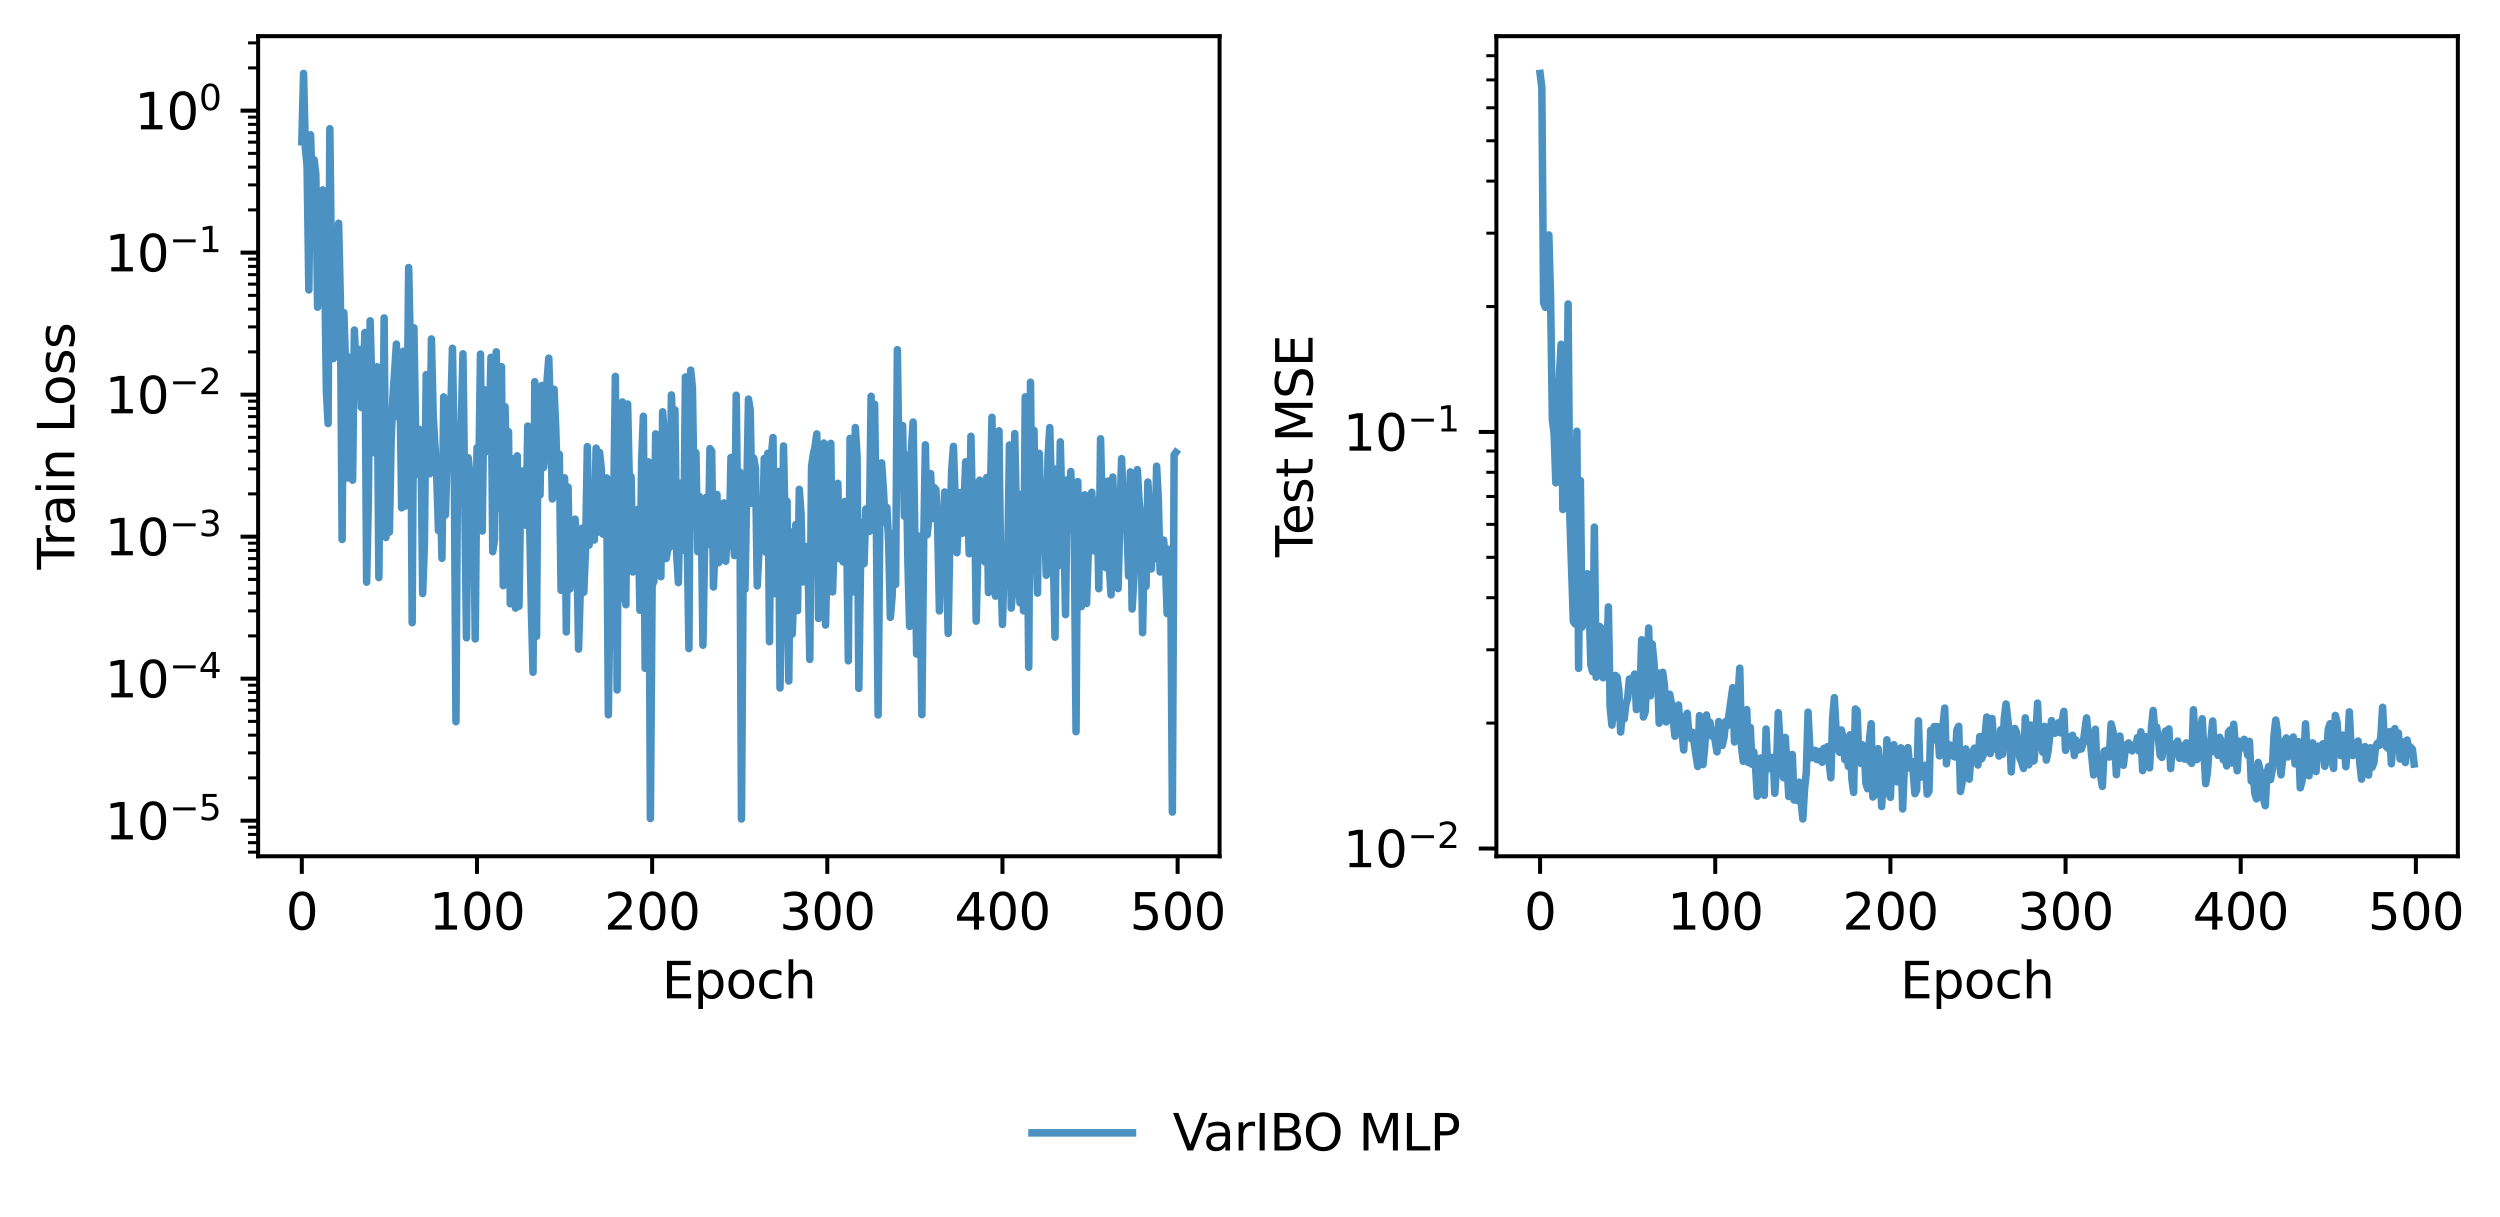 <?xml version="1.0" encoding="utf-8" standalone="no"?>
<!DOCTYPE svg PUBLIC "-//W3C//DTD SVG 1.1//EN"
  "http://www.w3.org/Graphics/SVG/1.1/DTD/svg11.dtd">
<svg xmlns:xlink="http://www.w3.org/1999/xlink" width="497.627pt" height="242.278pt" viewBox="0 0 497.627 242.278" xmlns="http://www.w3.org/2000/svg" version="1.1">
 <defs>
  <style type="text/css">*{stroke-linejoin: round; stroke-linecap: butt}</style>
 </defs>
 <g id="figure_1">
  <g id="patch_1">
   <path d="M 0 242.278 
L 497.627 242.278 
L 497.627 0 
L 0 0 
z
" style="fill: #ffffff"/>
  </g>
  <g id="axes_1">
   <g id="patch_2">
    <path d="M 51.378 170.44 
L 242.757 170.44 
L 242.757 7.2 
L 51.378 7.2 
z
" style="fill: #ffffff"/>
   </g>
   <g id="FillBetweenPolyCollection_1"/>
   <g id="matplotlib.axis_1">
    <g id="xtick_1">
     <g id="line2d_1">
      <defs>
       <path id="mbb8dfa5ac2" d="M 0 0 
L 0 3.5 
" style="stroke: #000000; stroke-width: 0.8"/>
      </defs>
      <g>
       <use xlink:href="#mbb8dfa5ac2" x="60.077" y="170.44" style="stroke: #000000; stroke-width: 0.8"/>
      </g>
     </g>
     <g id="text_1">
      <!-- 0 -->
      <g transform="translate(56.896 185.038) scale(0.1 -0.1)">
       <defs>
        <path id="DejaVuSans-30" d="M 2034 4250 
Q 1547 4250 1301 3770 
Q 1056 3291 1056 2328 
Q 1056 1369 1301 889 
Q 1547 409 2034 409 
Q 2525 409 2770 889 
Q 3016 1369 3016 2328 
Q 3016 3291 2770 3770 
Q 2525 4250 2034 4250 
z
M 2034 4750 
Q 2819 4750 3233 4129 
Q 3647 3509 3647 2328 
Q 3647 1150 3233 529 
Q 2819 -91 2034 -91 
Q 1250 -91 836 529 
Q 422 1150 422 2328 
Q 422 3509 836 4129 
Q 1250 4750 2034 4750 
z
" transform="scale(0.016)"/>
       </defs>
       <use xlink:href="#DejaVuSans-30"/>
      </g>
     </g>
    </g>
    <g id="xtick_2">
     <g id="line2d_2">
      <g>
       <use xlink:href="#mbb8dfa5ac2" x="94.943" y="170.44" style="stroke: #000000; stroke-width: 0.8"/>
      </g>
     </g>
     <g id="text_2">
      <!-- 100 -->
      <g transform="translate(85.399 185.038) scale(0.1 -0.1)">
       <defs>
        <path id="DejaVuSans-31" d="M 794 531 
L 1825 531 
L 1825 4091 
L 703 3866 
L 703 4441 
L 1819 4666 
L 2450 4666 
L 2450 531 
L 3481 531 
L 3481 0 
L 794 0 
L 794 531 
z
" transform="scale(0.016)"/>
       </defs>
       <use xlink:href="#DejaVuSans-31"/>
       <use xlink:href="#DejaVuSans-30" transform="translate(63.623 0)"/>
       <use xlink:href="#DejaVuSans-30" transform="translate(127.246 0)"/>
      </g>
     </g>
    </g>
    <g id="xtick_3">
     <g id="line2d_3">
      <g>
       <use xlink:href="#mbb8dfa5ac2" x="129.809" y="170.44" style="stroke: #000000; stroke-width: 0.8"/>
      </g>
     </g>
     <g id="text_3">
      <!-- 200 -->
      <g transform="translate(120.265 185.038) scale(0.1 -0.1)">
       <defs>
        <path id="DejaVuSans-32" d="M 1228 531 
L 3431 531 
L 3431 0 
L 469 0 
L 469 531 
Q 828 903 1448 1529 
Q 2069 2156 2228 2338 
Q 2531 2678 2651 2914 
Q 2772 3150 2772 3378 
Q 2772 3750 2511 3984 
Q 2250 4219 1831 4219 
Q 1534 4219 1204 4116 
Q 875 4013 500 3803 
L 500 4441 
Q 881 4594 1212 4672 
Q 1544 4750 1819 4750 
Q 2544 4750 2975 4387 
Q 3406 4025 3406 3419 
Q 3406 3131 3298 2873 
Q 3191 2616 2906 2266 
Q 2828 2175 2409 1742 
Q 1991 1309 1228 531 
z
" transform="scale(0.016)"/>
       </defs>
       <use xlink:href="#DejaVuSans-32"/>
       <use xlink:href="#DejaVuSans-30" transform="translate(63.623 0)"/>
       <use xlink:href="#DejaVuSans-30" transform="translate(127.246 0)"/>
      </g>
     </g>
    </g>
    <g id="xtick_4">
     <g id="line2d_4">
      <g>
       <use xlink:href="#mbb8dfa5ac2" x="164.675" y="170.44" style="stroke: #000000; stroke-width: 0.8"/>
      </g>
     </g>
     <g id="text_4">
      <!-- 300 -->
      <g transform="translate(155.131 185.038) scale(0.1 -0.1)">
       <defs>
        <path id="DejaVuSans-33" d="M 2597 2516 
Q 3050 2419 3304 2112 
Q 3559 1806 3559 1356 
Q 3559 666 3084 287 
Q 2609 -91 1734 -91 
Q 1441 -91 1130 -33 
Q 819 25 488 141 
L 488 750 
Q 750 597 1062 519 
Q 1375 441 1716 441 
Q 2309 441 2620 675 
Q 2931 909 2931 1356 
Q 2931 1769 2642 2001 
Q 2353 2234 1838 2234 
L 1294 2234 
L 1294 2753 
L 1863 2753 
Q 2328 2753 2575 2939 
Q 2822 3125 2822 3475 
Q 2822 3834 2567 4026 
Q 2313 4219 1838 4219 
Q 1578 4219 1281 4162 
Q 984 4106 628 3988 
L 628 4550 
Q 988 4650 1302 4700 
Q 1616 4750 1894 4750 
Q 2613 4750 3031 4423 
Q 3450 4097 3450 3541 
Q 3450 3153 3228 2886 
Q 3006 2619 2597 2516 
z
" transform="scale(0.016)"/>
       </defs>
       <use xlink:href="#DejaVuSans-33"/>
       <use xlink:href="#DejaVuSans-30" transform="translate(63.623 0)"/>
       <use xlink:href="#DejaVuSans-30" transform="translate(127.246 0)"/>
      </g>
     </g>
    </g>
    <g id="xtick_5">
     <g id="line2d_5">
      <g>
       <use xlink:href="#mbb8dfa5ac2" x="199.541" y="170.44" style="stroke: #000000; stroke-width: 0.8"/>
      </g>
     </g>
     <g id="text_5">
      <!-- 400 -->
      <g transform="translate(189.997 185.038) scale(0.1 -0.1)">
       <defs>
        <path id="DejaVuSans-34" d="M 2419 4116 
L 825 1625 
L 2419 1625 
L 2419 4116 
z
M 2253 4666 
L 3047 4666 
L 3047 1625 
L 3713 1625 
L 3713 1100 
L 3047 1100 
L 3047 0 
L 2419 0 
L 2419 1100 
L 313 1100 
L 313 1709 
L 2253 4666 
z
" transform="scale(0.016)"/>
       </defs>
       <use xlink:href="#DejaVuSans-34"/>
       <use xlink:href="#DejaVuSans-30" transform="translate(63.623 0)"/>
       <use xlink:href="#DejaVuSans-30" transform="translate(127.246 0)"/>
      </g>
     </g>
    </g>
    <g id="xtick_6">
     <g id="line2d_6">
      <g>
       <use xlink:href="#mbb8dfa5ac2" x="234.407" y="170.44" style="stroke: #000000; stroke-width: 0.8"/>
      </g>
     </g>
     <g id="text_6">
      <!-- 500 -->
      <g transform="translate(224.863 185.038) scale(0.1 -0.1)">
       <defs>
        <path id="DejaVuSans-35" d="M 691 4666 
L 3169 4666 
L 3169 4134 
L 1269 4134 
L 1269 2991 
Q 1406 3038 1543 3061 
Q 1681 3084 1819 3084 
Q 2600 3084 3056 2656 
Q 3513 2228 3513 1497 
Q 3513 744 3044 326 
Q 2575 -91 1722 -91 
Q 1428 -91 1123 -41 
Q 819 9 494 109 
L 494 744 
Q 775 591 1075 516 
Q 1375 441 1709 441 
Q 2250 441 2565 725 
Q 2881 1009 2881 1497 
Q 2881 1984 2565 2268 
Q 2250 2553 1709 2553 
Q 1456 2553 1204 2497 
Q 953 2441 691 2322 
L 691 4666 
z
" transform="scale(0.016)"/>
       </defs>
       <use xlink:href="#DejaVuSans-35"/>
       <use xlink:href="#DejaVuSans-30" transform="translate(63.623 0)"/>
       <use xlink:href="#DejaVuSans-30" transform="translate(127.246 0)"/>
      </g>
     </g>
    </g>
    <g id="text_7">
     <!-- Epoch -->
     <g transform="translate(131.757 198.717) scale(0.1 -0.1)">
      <defs>
       <path id="DejaVuSans-45" d="M 628 4666 
L 3578 4666 
L 3578 4134 
L 1259 4134 
L 1259 2753 
L 3481 2753 
L 3481 2222 
L 1259 2222 
L 1259 531 
L 3634 531 
L 3634 0 
L 628 0 
L 628 4666 
z
" transform="scale(0.016)"/>
       <path id="DejaVuSans-70" d="M 1159 525 
L 1159 -1331 
L 581 -1331 
L 581 3500 
L 1159 3500 
L 1159 2969 
Q 1341 3281 1617 3432 
Q 1894 3584 2278 3584 
Q 2916 3584 3314 3078 
Q 3713 2572 3713 1747 
Q 3713 922 3314 415 
Q 2916 -91 2278 -91 
Q 1894 -91 1617 61 
Q 1341 213 1159 525 
z
M 3116 1747 
Q 3116 2381 2855 2742 
Q 2594 3103 2138 3103 
Q 1681 3103 1420 2742 
Q 1159 2381 1159 1747 
Q 1159 1113 1420 752 
Q 1681 391 2138 391 
Q 2594 391 2855 752 
Q 3116 1113 3116 1747 
z
" transform="scale(0.016)"/>
       <path id="DejaVuSans-6f" d="M 1959 3097 
Q 1497 3097 1228 2736 
Q 959 2375 959 1747 
Q 959 1119 1226 758 
Q 1494 397 1959 397 
Q 2419 397 2687 759 
Q 2956 1122 2956 1747 
Q 2956 2369 2687 2733 
Q 2419 3097 1959 3097 
z
M 1959 3584 
Q 2709 3584 3137 3096 
Q 3566 2609 3566 1747 
Q 3566 888 3137 398 
Q 2709 -91 1959 -91 
Q 1206 -91 779 398 
Q 353 888 353 1747 
Q 353 2609 779 3096 
Q 1206 3584 1959 3584 
z
" transform="scale(0.016)"/>
       <path id="DejaVuSans-63" d="M 3122 3366 
L 3122 2828 
Q 2878 2963 2633 3030 
Q 2388 3097 2138 3097 
Q 1578 3097 1268 2742 
Q 959 2388 959 1747 
Q 959 1106 1268 751 
Q 1578 397 2138 397 
Q 2388 397 2633 464 
Q 2878 531 3122 666 
L 3122 134 
Q 2881 22 2623 -34 
Q 2366 -91 2075 -91 
Q 1284 -91 818 406 
Q 353 903 353 1747 
Q 353 2603 823 3093 
Q 1294 3584 2113 3584 
Q 2378 3584 2631 3529 
Q 2884 3475 3122 3366 
z
" transform="scale(0.016)"/>
       <path id="DejaVuSans-68" d="M 3513 2113 
L 3513 0 
L 2938 0 
L 2938 2094 
Q 2938 2591 2744 2837 
Q 2550 3084 2163 3084 
Q 1697 3084 1428 2787 
Q 1159 2491 1159 1978 
L 1159 0 
L 581 0 
L 581 4863 
L 1159 4863 
L 1159 2956 
Q 1366 3272 1645 3428 
Q 1925 3584 2291 3584 
Q 2894 3584 3203 3211 
Q 3513 2838 3513 2113 
z
" transform="scale(0.016)"/>
      </defs>
      <use xlink:href="#DejaVuSans-45"/>
      <use xlink:href="#DejaVuSans-70" transform="translate(63.184 0)"/>
      <use xlink:href="#DejaVuSans-6f" transform="translate(126.66 0)"/>
      <use xlink:href="#DejaVuSans-63" transform="translate(187.842 0)"/>
      <use xlink:href="#DejaVuSans-68" transform="translate(242.822 0)"/>
     </g>
    </g>
   </g>
   <g id="matplotlib.axis_2">
    <g id="ytick_1">
     <g id="line2d_7">
      <defs>
       <path id="m9baa2ec88e" d="M 0 0 
L -3.5 0 
" style="stroke: #000000; stroke-width: 0.8"/>
      </defs>
      <g>
       <use xlink:href="#m9baa2ec88e" x="51.378" y="163.353" style="stroke: #000000; stroke-width: 0.8"/>
      </g>
     </g>
     <g id="text_8">
      <!-- $\mathdefault{10^{-5}}$ -->
      <g transform="translate(20.878 167.153) scale(0.1 -0.1)">
       <defs>
        <path id="DejaVuSans-2212" d="M 678 2272 
L 4684 2272 
L 4684 1741 
L 678 1741 
L 678 2272 
z
" transform="scale(0.016)"/>
       </defs>
       <use xlink:href="#DejaVuSans-31" transform="translate(0 0.684)"/>
       <use xlink:href="#DejaVuSans-30" transform="translate(63.623 0.684)"/>
       <use xlink:href="#DejaVuSans-2212" transform="translate(128.203 38.966) scale(0.7)"/>
       <use xlink:href="#DejaVuSans-35" transform="translate(186.855 38.966) scale(0.7)"/>
      </g>
     </g>
    </g>
    <g id="ytick_2">
     <g id="line2d_8">
      <g>
       <use xlink:href="#m9baa2ec88e" x="51.378" y="135.087" style="stroke: #000000; stroke-width: 0.8"/>
      </g>
     </g>
     <g id="text_9">
      <!-- $\mathdefault{10^{-4}}$ -->
      <g transform="translate(20.878 138.886) scale(0.1 -0.1)">
       <use xlink:href="#DejaVuSans-31" transform="translate(0 0.684)"/>
       <use xlink:href="#DejaVuSans-30" transform="translate(63.623 0.684)"/>
       <use xlink:href="#DejaVuSans-2212" transform="translate(128.203 38.966) scale(0.7)"/>
       <use xlink:href="#DejaVuSans-34" transform="translate(186.855 38.966) scale(0.7)"/>
      </g>
     </g>
    </g>
    <g id="ytick_3">
     <g id="line2d_9">
      <g>
       <use xlink:href="#m9baa2ec88e" x="51.378" y="106.82" style="stroke: #000000; stroke-width: 0.8"/>
      </g>
     </g>
     <g id="text_10">
      <!-- $\mathdefault{10^{-3}}$ -->
      <g transform="translate(20.878 110.62) scale(0.1 -0.1)">
       <use xlink:href="#DejaVuSans-31" transform="translate(0 0.766)"/>
       <use xlink:href="#DejaVuSans-30" transform="translate(63.623 0.766)"/>
       <use xlink:href="#DejaVuSans-2212" transform="translate(128.203 39.047) scale(0.7)"/>
       <use xlink:href="#DejaVuSans-33" transform="translate(186.855 39.047) scale(0.7)"/>
      </g>
     </g>
    </g>
    <g id="ytick_4">
     <g id="line2d_10">
      <g>
       <use xlink:href="#m9baa2ec88e" x="51.378" y="78.554" style="stroke: #000000; stroke-width: 0.8"/>
      </g>
     </g>
     <g id="text_11">
      <!-- $\mathdefault{10^{-2}}$ -->
      <g transform="translate(20.878 82.353) scale(0.1 -0.1)">
       <use xlink:href="#DejaVuSans-31" transform="translate(0 0.766)"/>
       <use xlink:href="#DejaVuSans-30" transform="translate(63.623 0.766)"/>
       <use xlink:href="#DejaVuSans-2212" transform="translate(128.203 39.047) scale(0.7)"/>
       <use xlink:href="#DejaVuSans-32" transform="translate(186.855 39.047) scale(0.7)"/>
      </g>
     </g>
    </g>
    <g id="ytick_5">
     <g id="line2d_11">
      <g>
       <use xlink:href="#m9baa2ec88e" x="51.378" y="50.287" style="stroke: #000000; stroke-width: 0.8"/>
      </g>
     </g>
     <g id="text_12">
      <!-- $\mathdefault{10^{-1}}$ -->
      <g transform="translate(20.878 54.087) scale(0.1 -0.1)">
       <use xlink:href="#DejaVuSans-31" transform="translate(0 0.684)"/>
       <use xlink:href="#DejaVuSans-30" transform="translate(63.623 0.684)"/>
       <use xlink:href="#DejaVuSans-2212" transform="translate(128.203 38.966) scale(0.7)"/>
       <use xlink:href="#DejaVuSans-31" transform="translate(186.855 38.966) scale(0.7)"/>
      </g>
     </g>
    </g>
    <g id="ytick_6">
     <g id="line2d_12">
      <g>
       <use xlink:href="#m9baa2ec88e" x="51.378" y="22.021" style="stroke: #000000; stroke-width: 0.8"/>
      </g>
     </g>
     <g id="text_13">
      <!-- $\mathdefault{10^{0}}$ -->
      <g transform="translate(26.778 25.82) scale(0.1 -0.1)">
       <use xlink:href="#DejaVuSans-31" transform="translate(0 0.766)"/>
       <use xlink:href="#DejaVuSans-30" transform="translate(63.623 0.766)"/>
       <use xlink:href="#DejaVuSans-30" transform="translate(128.203 39.047) scale(0.7)"/>
      </g>
     </g>
    </g>
    <g id="ytick_7">
     <g id="line2d_13">
      <defs>
       <path id="mf6f83bd9e3" d="M 0 0 
L -2 0 
" style="stroke: #000000; stroke-width: 0.6"/>
      </defs>
      <g>
       <use xlink:href="#mf6f83bd9e3" x="51.378" y="169.624" style="stroke: #000000; stroke-width: 0.6"/>
      </g>
     </g>
    </g>
    <g id="ytick_8">
     <g id="line2d_14">
      <g>
       <use xlink:href="#mf6f83bd9e3" x="51.378" y="167.732" style="stroke: #000000; stroke-width: 0.6"/>
      </g>
     </g>
    </g>
    <g id="ytick_9">
     <g id="line2d_15">
      <g>
       <use xlink:href="#mf6f83bd9e3" x="51.378" y="166.093" style="stroke: #000000; stroke-width: 0.6"/>
      </g>
     </g>
    </g>
    <g id="ytick_10">
     <g id="line2d_16">
      <g>
       <use xlink:href="#mf6f83bd9e3" x="51.378" y="164.647" style="stroke: #000000; stroke-width: 0.6"/>
      </g>
     </g>
    </g>
    <g id="ytick_11">
     <g id="line2d_17">
      <g>
       <use xlink:href="#mf6f83bd9e3" x="51.378" y="154.844" style="stroke: #000000; stroke-width: 0.6"/>
      </g>
     </g>
    </g>
    <g id="ytick_12">
     <g id="line2d_18">
      <g>
       <use xlink:href="#mf6f83bd9e3" x="51.378" y="149.867" style="stroke: #000000; stroke-width: 0.6"/>
      </g>
     </g>
    </g>
    <g id="ytick_13">
     <g id="line2d_19">
      <g>
       <use xlink:href="#mf6f83bd9e3" x="51.378" y="146.335" style="stroke: #000000; stroke-width: 0.6"/>
      </g>
     </g>
    </g>
    <g id="ytick_14">
     <g id="line2d_20">
      <g>
       <use xlink:href="#mf6f83bd9e3" x="51.378" y="143.596" style="stroke: #000000; stroke-width: 0.6"/>
      </g>
     </g>
    </g>
    <g id="ytick_15">
     <g id="line2d_21">
      <g>
       <use xlink:href="#mf6f83bd9e3" x="51.378" y="141.358" style="stroke: #000000; stroke-width: 0.6"/>
      </g>
     </g>
    </g>
    <g id="ytick_16">
     <g id="line2d_22">
      <g>
       <use xlink:href="#mf6f83bd9e3" x="51.378" y="139.466" style="stroke: #000000; stroke-width: 0.6"/>
      </g>
     </g>
    </g>
    <g id="ytick_17">
     <g id="line2d_23">
      <g>
       <use xlink:href="#mf6f83bd9e3" x="51.378" y="137.826" style="stroke: #000000; stroke-width: 0.6"/>
      </g>
     </g>
    </g>
    <g id="ytick_18">
     <g id="line2d_24">
      <g>
       <use xlink:href="#mf6f83bd9e3" x="51.378" y="136.38" style="stroke: #000000; stroke-width: 0.6"/>
      </g>
     </g>
    </g>
    <g id="ytick_19">
     <g id="line2d_25">
      <g>
       <use xlink:href="#mf6f83bd9e3" x="51.378" y="126.578" style="stroke: #000000; stroke-width: 0.6"/>
      </g>
     </g>
    </g>
    <g id="ytick_20">
     <g id="line2d_26">
      <g>
       <use xlink:href="#mf6f83bd9e3" x="51.378" y="121.6" style="stroke: #000000; stroke-width: 0.6"/>
      </g>
     </g>
    </g>
    <g id="ytick_21">
     <g id="line2d_27">
      <g>
       <use xlink:href="#mf6f83bd9e3" x="51.378" y="118.069" style="stroke: #000000; stroke-width: 0.6"/>
      </g>
     </g>
    </g>
    <g id="ytick_22">
     <g id="line2d_28">
      <g>
       <use xlink:href="#mf6f83bd9e3" x="51.378" y="115.33" style="stroke: #000000; stroke-width: 0.6"/>
      </g>
     </g>
    </g>
    <g id="ytick_23">
     <g id="line2d_29">
      <g>
       <use xlink:href="#mf6f83bd9e3" x="51.378" y="113.091" style="stroke: #000000; stroke-width: 0.6"/>
      </g>
     </g>
    </g>
    <g id="ytick_24">
     <g id="line2d_30">
      <g>
       <use xlink:href="#mf6f83bd9e3" x="51.378" y="111.199" style="stroke: #000000; stroke-width: 0.6"/>
      </g>
     </g>
    </g>
    <g id="ytick_25">
     <g id="line2d_31">
      <g>
       <use xlink:href="#mf6f83bd9e3" x="51.378" y="109.56" style="stroke: #000000; stroke-width: 0.6"/>
      </g>
     </g>
    </g>
    <g id="ytick_26">
     <g id="line2d_32">
      <g>
       <use xlink:href="#mf6f83bd9e3" x="51.378" y="108.114" style="stroke: #000000; stroke-width: 0.6"/>
      </g>
     </g>
    </g>
    <g id="ytick_27">
     <g id="line2d_33">
      <g>
       <use xlink:href="#mf6f83bd9e3" x="51.378" y="98.311" style="stroke: #000000; stroke-width: 0.6"/>
      </g>
     </g>
    </g>
    <g id="ytick_28">
     <g id="line2d_34">
      <g>
       <use xlink:href="#mf6f83bd9e3" x="51.378" y="93.334" style="stroke: #000000; stroke-width: 0.6"/>
      </g>
     </g>
    </g>
    <g id="ytick_29">
     <g id="line2d_35">
      <g>
       <use xlink:href="#mf6f83bd9e3" x="51.378" y="89.802" style="stroke: #000000; stroke-width: 0.6"/>
      </g>
     </g>
    </g>
    <g id="ytick_30">
     <g id="line2d_36">
      <g>
       <use xlink:href="#mf6f83bd9e3" x="51.378" y="87.063" style="stroke: #000000; stroke-width: 0.6"/>
      </g>
     </g>
    </g>
    <g id="ytick_31">
     <g id="line2d_37">
      <g>
       <use xlink:href="#mf6f83bd9e3" x="51.378" y="84.825" style="stroke: #000000; stroke-width: 0.6"/>
      </g>
     </g>
    </g>
    <g id="ytick_32">
     <g id="line2d_38">
      <g>
       <use xlink:href="#mf6f83bd9e3" x="51.378" y="82.932" style="stroke: #000000; stroke-width: 0.6"/>
      </g>
     </g>
    </g>
    <g id="ytick_33">
     <g id="line2d_39">
      <g>
       <use xlink:href="#mf6f83bd9e3" x="51.378" y="81.293" style="stroke: #000000; stroke-width: 0.6"/>
      </g>
     </g>
    </g>
    <g id="ytick_34">
     <g id="line2d_40">
      <g>
       <use xlink:href="#mf6f83bd9e3" x="51.378" y="79.847" style="stroke: #000000; stroke-width: 0.6"/>
      </g>
     </g>
    </g>
    <g id="ytick_35">
     <g id="line2d_41">
      <g>
       <use xlink:href="#mf6f83bd9e3" x="51.378" y="70.045" style="stroke: #000000; stroke-width: 0.6"/>
      </g>
     </g>
    </g>
    <g id="ytick_36">
     <g id="line2d_42">
      <g>
       <use xlink:href="#mf6f83bd9e3" x="51.378" y="65.067" style="stroke: #000000; stroke-width: 0.6"/>
      </g>
     </g>
    </g>
    <g id="ytick_37">
     <g id="line2d_43">
      <g>
       <use xlink:href="#mf6f83bd9e3" x="51.378" y="61.536" style="stroke: #000000; stroke-width: 0.6"/>
      </g>
     </g>
    </g>
    <g id="ytick_38">
     <g id="line2d_44">
      <g>
       <use xlink:href="#mf6f83bd9e3" x="51.378" y="58.797" style="stroke: #000000; stroke-width: 0.6"/>
      </g>
     </g>
    </g>
    <g id="ytick_39">
     <g id="line2d_45">
      <g>
       <use xlink:href="#mf6f83bd9e3" x="51.378" y="56.558" style="stroke: #000000; stroke-width: 0.6"/>
      </g>
     </g>
    </g>
    <g id="ytick_40">
     <g id="line2d_46">
      <g>
       <use xlink:href="#mf6f83bd9e3" x="51.378" y="54.666" style="stroke: #000000; stroke-width: 0.6"/>
      </g>
     </g>
    </g>
    <g id="ytick_41">
     <g id="line2d_47">
      <g>
       <use xlink:href="#mf6f83bd9e3" x="51.378" y="53.027" style="stroke: #000000; stroke-width: 0.6"/>
      </g>
     </g>
    </g>
    <g id="ytick_42">
     <g id="line2d_48">
      <g>
       <use xlink:href="#mf6f83bd9e3" x="51.378" y="51.581" style="stroke: #000000; stroke-width: 0.6"/>
      </g>
     </g>
    </g>
    <g id="ytick_43">
     <g id="line2d_49">
      <g>
       <use xlink:href="#mf6f83bd9e3" x="51.378" y="41.778" style="stroke: #000000; stroke-width: 0.6"/>
      </g>
     </g>
    </g>
    <g id="ytick_44">
     <g id="line2d_50">
      <g>
       <use xlink:href="#mf6f83bd9e3" x="51.378" y="36.801" style="stroke: #000000; stroke-width: 0.6"/>
      </g>
     </g>
    </g>
    <g id="ytick_45">
     <g id="line2d_51">
      <g>
       <use xlink:href="#mf6f83bd9e3" x="51.378" y="33.269" style="stroke: #000000; stroke-width: 0.6"/>
      </g>
     </g>
    </g>
    <g id="ytick_46">
     <g id="line2d_52">
      <g>
       <use xlink:href="#mf6f83bd9e3" x="51.378" y="30.53" style="stroke: #000000; stroke-width: 0.6"/>
      </g>
     </g>
    </g>
    <g id="ytick_47">
     <g id="line2d_53">
      <g>
       <use xlink:href="#mf6f83bd9e3" x="51.378" y="28.292" style="stroke: #000000; stroke-width: 0.6"/>
      </g>
     </g>
    </g>
    <g id="ytick_48">
     <g id="line2d_54">
      <g>
       <use xlink:href="#mf6f83bd9e3" x="51.378" y="26.399" style="stroke: #000000; stroke-width: 0.6"/>
      </g>
     </g>
    </g>
    <g id="ytick_49">
     <g id="line2d_55">
      <g>
       <use xlink:href="#mf6f83bd9e3" x="51.378" y="24.76" style="stroke: #000000; stroke-width: 0.6"/>
      </g>
     </g>
    </g>
    <g id="ytick_50">
     <g id="line2d_56">
      <g>
       <use xlink:href="#mf6f83bd9e3" x="51.378" y="23.314" style="stroke: #000000; stroke-width: 0.6"/>
      </g>
     </g>
    </g>
    <g id="ytick_51">
     <g id="line2d_57">
      <g>
       <use xlink:href="#mf6f83bd9e3" x="51.378" y="13.512" style="stroke: #000000; stroke-width: 0.6"/>
      </g>
     </g>
    </g>
    <g id="ytick_52">
     <g id="line2d_58">
      <g>
       <use xlink:href="#mf6f83bd9e3" x="51.378" y="8.534" style="stroke: #000000; stroke-width: 0.6"/>
      </g>
     </g>
    </g>
    <g id="text_14">
     <!-- Train Loss -->
     <g transform="translate(14.798 113.37) rotate(-90) scale(0.1 -0.1)">
      <defs>
       <path id="DejaVuSans-54" d="M -19 4666 
L 3928 4666 
L 3928 4134 
L 2272 4134 
L 2272 0 
L 1638 0 
L 1638 4134 
L -19 4134 
L -19 4666 
z
" transform="scale(0.016)"/>
       <path id="DejaVuSans-72" d="M 2631 2963 
Q 2534 3019 2420 3045 
Q 2306 3072 2169 3072 
Q 1681 3072 1420 2755 
Q 1159 2438 1159 1844 
L 1159 0 
L 581 0 
L 581 3500 
L 1159 3500 
L 1159 2956 
Q 1341 3275 1631 3429 
Q 1922 3584 2338 3584 
Q 2397 3584 2469 3576 
Q 2541 3569 2628 3553 
L 2631 2963 
z
" transform="scale(0.016)"/>
       <path id="DejaVuSans-61" d="M 2194 1759 
Q 1497 1759 1228 1600 
Q 959 1441 959 1056 
Q 959 750 1161 570 
Q 1363 391 1709 391 
Q 2188 391 2477 730 
Q 2766 1069 2766 1631 
L 2766 1759 
L 2194 1759 
z
M 3341 1997 
L 3341 0 
L 2766 0 
L 2766 531 
Q 2569 213 2275 61 
Q 1981 -91 1556 -91 
Q 1019 -91 701 211 
Q 384 513 384 1019 
Q 384 1609 779 1909 
Q 1175 2209 1959 2209 
L 2766 2209 
L 2766 2266 
Q 2766 2663 2505 2880 
Q 2244 3097 1772 3097 
Q 1472 3097 1187 3025 
Q 903 2953 641 2809 
L 641 3341 
Q 956 3463 1253 3523 
Q 1550 3584 1831 3584 
Q 2591 3584 2966 3190 
Q 3341 2797 3341 1997 
z
" transform="scale(0.016)"/>
       <path id="DejaVuSans-69" d="M 603 3500 
L 1178 3500 
L 1178 0 
L 603 0 
L 603 3500 
z
M 603 4863 
L 1178 4863 
L 1178 4134 
L 603 4134 
L 603 4863 
z
" transform="scale(0.016)"/>
       <path id="DejaVuSans-6e" d="M 3513 2113 
L 3513 0 
L 2938 0 
L 2938 2094 
Q 2938 2591 2744 2837 
Q 2550 3084 2163 3084 
Q 1697 3084 1428 2787 
Q 1159 2491 1159 1978 
L 1159 0 
L 581 0 
L 581 3500 
L 1159 3500 
L 1159 2956 
Q 1366 3272 1645 3428 
Q 1925 3584 2291 3584 
Q 2894 3584 3203 3211 
Q 3513 2838 3513 2113 
z
" transform="scale(0.016)"/>
       <path id="DejaVuSans-20" transform="scale(0.016)"/>
       <path id="DejaVuSans-4c" d="M 628 4666 
L 1259 4666 
L 1259 531 
L 3531 531 
L 3531 0 
L 628 0 
L 628 4666 
z
" transform="scale(0.016)"/>
       <path id="DejaVuSans-73" d="M 2834 3397 
L 2834 2853 
Q 2591 2978 2328 3040 
Q 2066 3103 1784 3103 
Q 1356 3103 1142 2972 
Q 928 2841 928 2578 
Q 928 2378 1081 2264 
Q 1234 2150 1697 2047 
L 1894 2003 
Q 2506 1872 2764 1633 
Q 3022 1394 3022 966 
Q 3022 478 2636 193 
Q 2250 -91 1575 -91 
Q 1294 -91 989 -36 
Q 684 19 347 128 
L 347 722 
Q 666 556 975 473 
Q 1284 391 1588 391 
Q 1994 391 2212 530 
Q 2431 669 2431 922 
Q 2431 1156 2273 1281 
Q 2116 1406 1581 1522 
L 1381 1569 
Q 847 1681 609 1914 
Q 372 2147 372 2553 
Q 372 3047 722 3315 
Q 1072 3584 1716 3584 
Q 2034 3584 2315 3537 
Q 2597 3491 2834 3397 
z
" transform="scale(0.016)"/>
      </defs>
      <use xlink:href="#DejaVuSans-54"/>
      <use xlink:href="#DejaVuSans-72" transform="translate(46.334 0)"/>
      <use xlink:href="#DejaVuSans-61" transform="translate(87.447 0)"/>
      <use xlink:href="#DejaVuSans-69" transform="translate(148.727 0)"/>
      <use xlink:href="#DejaVuSans-6e" transform="translate(176.51 0)"/>
      <use xlink:href="#DejaVuSans-20" transform="translate(239.889 0)"/>
      <use xlink:href="#DejaVuSans-4c" transform="translate(271.676 0)"/>
      <use xlink:href="#DejaVuSans-6f" transform="translate(325.639 0)"/>
      <use xlink:href="#DejaVuSans-73" transform="translate(386.82 0)"/>
      <use xlink:href="#DejaVuSans-73" transform="translate(438.92 0)"/>
     </g>
    </g>
   </g>
   <g id="line2d_59">
    <path d="M 60.077 28.214 
L 60.426 14.62 
L 60.774 29.347 
L 61.123 33.039 
L 61.472 57.719 
L 61.82 26.829 
L 62.169 38.249 
L 62.518 31.793 
L 62.866 34.69 
L 63.215 61.154 
L 63.564 42.052 
L 63.912 60.28 
L 64.261 37.801 
L 64.61 52.305 
L 64.958 77.722 
L 65.307 84.307 
L 65.656 25.627 
L 66.004 55.218 
L 66.353 71.387 
L 66.702 60.369 
L 67.05 65.145 
L 67.399 44.438 
L 67.748 59.319 
L 68.096 107.385 
L 68.445 62.23 
L 68.794 72.742 
L 69.142 95.149 
L 69.491 71.076 
L 69.84 76.799 
L 70.188 95.578 
L 70.537 65.7 
L 70.886 73.583 
L 71.234 75.595 
L 71.583 69.556 
L 71.932 81.113 
L 72.28 76.949 
L 72.629 66.188 
L 72.978 115.878 
L 73.326 99.487 
L 73.675 63.859 
L 74.372 90.101 
L 74.721 74.464 
L 75.07 72.997 
L 75.418 114.968 
L 75.767 76.68 
L 76.116 101.61 
L 76.464 63.283 
L 76.813 106.997 
L 77.161 89.884 
L 77.51 105.918 
L 77.859 87.787 
L 78.207 79.164 
L 78.905 68.487 
L 79.253 83.009 
L 79.602 76.467 
L 79.951 101.085 
L 80.299 69.906 
L 80.648 100.737 
L 80.997 88.644 
L 81.345 53.258 
L 81.694 69.409 
L 82.043 123.954 
L 82.391 65.254 
L 82.74 86.408 
L 83.089 94.436 
L 83.437 85.438 
L 83.786 88.339 
L 84.135 118.151 
L 84.483 108.15 
L 84.832 74.586 
L 85.529 94.319 
L 85.878 67.467 
L 86.227 82.648 
L 86.924 94.543 
L 87.273 105.614 
L 87.621 95.958 
L 87.97 111.131 
L 88.319 78.998 
L 88.667 102.511 
L 89.016 90.403 
L 89.365 92.348 
L 89.713 82.568 
L 90.062 69.328 
L 90.411 90.794 
L 90.759 143.656 
L 91.108 86.87 
L 91.457 98.69 
L 92.154 70.424 
L 92.851 126.956 
L 93.2 91.113 
L 93.548 94.678 
L 93.897 102.851 
L 94.246 95.861 
L 94.594 127.194 
L 94.943 89.128 
L 95.292 95.237 
L 95.64 70.476 
L 95.989 105.703 
L 96.338 77.545 
L 96.686 89.96 
L 97.035 89.242 
L 97.384 84.889 
L 97.732 71.132 
L 98.081 109.808 
L 98.43 107.407 
L 98.778 70.032 
L 99.127 88.814 
L 99.476 101.18 
L 99.824 72.996 
L 100.173 116.589 
L 100.522 80.95 
L 100.87 94.999 
L 101.219 85.926 
L 101.568 120.181 
L 101.916 91.297 
L 102.265 94.307 
L 102.614 121.05 
L 102.962 90.726 
L 103.311 120.672 
L 103.66 96.748 
L 104.008 93.744 
L 104.706 104.573 
L 105.054 84.799 
L 105.752 120.905 
L 106.1 133.815 
L 106.449 75.981 
L 106.798 126.661 
L 107.146 77.636 
L 107.495 98.522 
L 107.844 76.738 
L 108.192 93.057 
L 108.541 88.775 
L 108.89 75.786 
L 109.238 71.292 
L 109.587 83.162 
L 109.935 99.32 
L 110.284 77.474 
L 110.633 85.492 
L 110.981 96.331 
L 111.33 90.419 
L 111.679 117.498 
L 112.027 116.713 
L 112.376 95.117 
L 112.725 125.796 
L 113.073 96.964 
L 113.422 117.251 
L 114.119 104.989 
L 114.468 103.338 
L 114.817 109.237 
L 115.165 129.213 
L 115.863 105.138 
L 116.211 117.883 
L 116.56 109.214 
L 116.909 88.903 
L 117.257 108.511 
L 117.606 100.647 
L 117.955 99.587 
L 118.303 107.492 
L 118.652 89.202 
L 119.001 105.955 
L 119.349 90.048 
L 119.698 93.377 
L 120.047 106.333 
L 120.395 106.375 
L 120.744 95.121 
L 121.093 142.29 
L 121.441 117.221 
L 121.79 104.97 
L 122.139 101.167 
L 122.487 74.917 
L 122.836 137.345 
L 123.185 84.739 
L 123.533 119.18 
L 123.882 80.012 
L 124.231 92.496 
L 124.579 120.378 
L 124.928 80.416 
L 125.277 95.838 
L 125.625 94.874 
L 125.974 113.847 
L 127.02 101.353 
L 127.368 121.461 
L 127.717 91.74 
L 128.066 82.858 
L 128.414 133.037 
L 128.763 105.689 
L 129.112 91.947 
L 129.46 162.93 
L 129.809 116.454 
L 130.158 115.741 
L 130.506 86.363 
L 130.855 103.873 
L 131.204 88.804 
L 131.552 114.787 
L 131.901 81.966 
L 132.25 86.911 
L 132.598 111.17 
L 132.947 109.272 
L 133.296 108.919 
L 133.644 78.609 
L 133.993 88.024 
L 134.342 81.593 
L 134.69 110.332 
L 135.039 115.974 
L 135.388 96.218 
L 135.736 105.051 
L 136.085 109.545 
L 136.434 75.034 
L 136.782 107.445 
L 137.131 129.101 
L 137.48 73.679 
L 137.828 77.163 
L 138.177 99.672 
L 138.526 90.099 
L 138.874 109.787 
L 139.223 98.812 
L 139.572 101.987 
L 139.92 128.431 
L 140.269 108.03 
L 140.618 98.969 
L 140.966 108.382 
L 141.315 89.3 
L 141.664 89.837 
L 142.012 116.854 
L 142.709 98.421 
L 143.058 112.003 
L 143.407 104.005 
L 143.755 103.074 
L 144.104 100.105 
L 144.453 111.712 
L 144.801 103.744 
L 145.15 108.615 
L 145.499 91.072 
L 145.847 106.151 
L 146.196 110.592 
L 146.545 78.676 
L 146.893 108.182 
L 147.242 93.931 
L 147.591 163.02 
L 147.939 111.317 
L 148.288 117.323 
L 148.985 79.444 
L 149.334 81.655 
L 149.683 100.183 
L 150.031 91.188 
L 150.38 93.28 
L 150.729 116.627 
L 151.077 109.474 
L 151.426 107.731 
L 151.775 108.407 
L 152.123 91.27 
L 152.472 109.93 
L 152.821 90.232 
L 153.169 127.725 
L 153.518 90.947 
L 153.867 87.089 
L 154.215 118.156 
L 154.564 102.487 
L 154.913 93.851 
L 155.261 136.952 
L 155.61 117.123 
L 155.959 88.773 
L 156.307 106.396 
L 156.656 99.763 
L 157.005 135.55 
L 157.353 105.864 
L 157.702 126.21 
L 158.399 104.42 
L 158.748 121.539 
L 159.096 97.406 
L 159.445 102.24 
L 159.794 115.841 
L 160.142 114.854 
L 160.491 108.78 
L 160.84 111.617 
L 161.188 131.257 
L 161.537 92.922 
L 161.886 90.412 
L 162.234 88.941 
L 162.583 86.371 
L 162.932 123.102 
L 163.28 122.662 
L 163.629 93.497 
L 163.978 88.183 
L 164.326 124.417 
L 164.675 109.762 
L 165.024 102.279 
L 165.372 88.249 
L 165.721 117.826 
L 166.07 107.155 
L 166.418 107.279 
L 166.767 96.205 
L 167.116 111.22 
L 167.464 107.136 
L 167.813 111.844 
L 168.162 99.819 
L 168.51 104.353 
L 168.859 131.538 
L 169.208 87.252 
L 169.556 107.388 
L 169.905 117.815 
L 170.254 85.103 
L 170.602 90.809 
L 170.951 137.016 
L 171.3 111.781 
L 171.648 104.016 
L 171.997 112.202 
L 172.346 101.309 
L 172.694 105.317 
L 173.043 105.783 
L 173.392 78.881 
L 173.74 94.005 
L 174.089 80.469 
L 174.437 104.387 
L 174.786 142.317 
L 175.135 103.207 
L 175.483 92.136 
L 175.832 97.232 
L 176.181 103.96 
L 176.529 101.018 
L 176.878 107.653 
L 177.227 122.889 
L 177.575 118.769 
L 177.924 106.169 
L 178.273 116.327 
L 178.621 69.602 
L 178.97 93.775 
L 179.319 94.446 
L 179.667 84.704 
L 180.016 102.764 
L 180.365 90.556 
L 180.713 111.774 
L 181.062 124.695 
L 181.411 89.525 
L 181.759 84.006 
L 182.457 130.19 
L 182.805 106.679 
L 183.154 115.996 
L 183.503 142.264 
L 183.851 108.537 
L 184.2 88.539 
L 184.549 106.435 
L 184.897 103.174 
L 185.246 94.269 
L 185.595 103.2 
L 185.943 97.044 
L 186.292 97.451 
L 186.641 104.812 
L 186.989 121.599 
L 187.338 101.753 
L 187.687 109.245 
L 188.035 97.933 
L 188.733 126.084 
L 189.081 106.466 
L 189.43 93.733 
L 189.779 88.847 
L 190.476 110.019 
L 190.824 101.425 
L 191.173 98.022 
L 191.522 106.159 
L 191.87 100.959 
L 192.219 91.911 
L 192.568 98.408 
L 192.916 110.215 
L 193.265 86.844 
L 193.614 103.865 
L 193.962 96.161 
L 194.311 123.643 
L 195.008 95.579 
L 195.357 97 
L 195.706 100.773 
L 196.054 111.852 
L 196.403 95.047 
L 196.752 117.953 
L 197.449 83.064 
L 197.798 106.761 
L 198.146 118.661 
L 198.495 108.349 
L 198.844 85.757 
L 199.192 113.172 
L 199.541 124.303 
L 199.89 111.641 
L 200.238 108.543 
L 200.587 110.852 
L 200.936 88.573 
L 201.284 121.044 
L 201.633 116.451 
L 201.982 86.297 
L 202.33 103.412 
L 202.679 113.683 
L 203.028 119.999 
L 203.376 98.323 
L 203.725 121.592 
L 204.074 78.998 
L 204.422 98.415 
L 204.771 132.815 
L 205.12 76.087 
L 205.468 109.113 
L 205.817 85.667 
L 206.166 106.856 
L 206.514 118.06 
L 206.863 90.244 
L 207.211 101.834 
L 207.56 100.254 
L 207.909 103.15 
L 208.257 114.505 
L 208.606 90.95 
L 208.955 85.117 
L 209.652 110.452 
L 210.001 126.836 
L 210.349 93.295 
L 210.698 112.628 
L 211.047 87.952 
L 211.395 101.289 
L 211.744 104.402 
L 212.093 122.345 
L 212.441 95.503 
L 212.79 102.437 
L 213.139 93.853 
L 213.487 103.984 
L 213.836 106.369 
L 214.185 145.646 
L 214.533 95.862 
L 214.882 120.376 
L 215.231 120.752 
L 215.579 100.919 
L 215.928 98.488 
L 216.277 120.132 
L 216.974 99.78 
L 217.323 97.988 
L 217.671 109.633 
L 218.02 109.691 
L 218.369 99.514 
L 218.717 117.188 
L 219.066 87.341 
L 219.415 102.576 
L 219.763 103.251 
L 220.112 112.989 
L 220.461 95.775 
L 220.809 112.712 
L 221.158 118.407 
L 221.507 94.953 
L 221.855 105.778 
L 222.204 108.025 
L 222.553 117.161 
L 223.25 91.3 
L 223.598 100.074 
L 224.296 103.918 
L 224.644 114.669 
L 224.993 93.935 
L 225.342 121.223 
L 225.69 115.482 
L 226.039 107.46 
L 226.388 93.477 
L 226.736 99.772 
L 227.085 103.145 
L 227.434 125.948 
L 227.782 106.873 
L 228.131 116.697 
L 228.48 95.955 
L 228.828 102.16 
L 229.177 113.249 
L 229.526 103.712 
L 229.874 111.224 
L 230.223 92.792 
L 230.572 99.393 
L 230.92 113.86 
L 231.269 108.364 
L 231.618 107.506 
L 231.966 111.658 
L 232.315 122.141 
L 232.664 109.347 
L 233.012 111.086 
L 233.361 161.647 
L 233.71 90.535 
L 234.058 90.06 
L 234.058 90.06 
" clip-path="url(#pf631c82a4e)" style="fill: none; stroke: #1f77b4; stroke-opacity: 0.8; stroke-width: 1.5; stroke-linecap: square"/>
   </g>
   <g id="line2d_60"/>
   <g id="patch_3">
    <path d="M 51.378 170.44 
L 51.378 7.2 
" style="fill: none; stroke: #000000; stroke-width: 0.8; stroke-linejoin: miter; stroke-linecap: square"/>
   </g>
   <g id="patch_4">
    <path d="M 242.757 170.44 
L 242.757 7.2 
" style="fill: none; stroke: #000000; stroke-width: 0.8; stroke-linejoin: miter; stroke-linecap: square"/>
   </g>
   <g id="patch_5">
    <path d="M 51.378 170.44 
L 242.757 170.44 
" style="fill: none; stroke: #000000; stroke-width: 0.8; stroke-linejoin: miter; stroke-linecap: square"/>
   </g>
   <g id="patch_6">
    <path d="M 51.378 7.2 
L 242.757 7.2 
" style="fill: none; stroke: #000000; stroke-width: 0.8; stroke-linejoin: miter; stroke-linecap: square"/>
   </g>
  </g>
  <g id="axes_2">
   <g id="patch_7">
    <path d="M 297.854 170.44 
L 489.234 170.44 
L 489.234 7.2 
L 297.854 7.2 
z
" style="fill: #ffffff"/>
   </g>
   <g id="FillBetweenPolyCollection_2"/>
   <g id="matplotlib.axis_3">
    <g id="xtick_7">
     <g id="line2d_61">
      <g>
       <use xlink:href="#mbb8dfa5ac2" x="306.553" y="170.44" style="stroke: #000000; stroke-width: 0.8"/>
      </g>
     </g>
     <g id="text_15">
      <!-- 0 -->
      <g transform="translate(303.372 185.038) scale(0.1 -0.1)">
       <use xlink:href="#DejaVuSans-30"/>
      </g>
     </g>
    </g>
    <g id="xtick_8">
     <g id="line2d_62">
      <g>
       <use xlink:href="#mbb8dfa5ac2" x="341.419" y="170.44" style="stroke: #000000; stroke-width: 0.8"/>
      </g>
     </g>
     <g id="text_16">
      <!-- 100 -->
      <g transform="translate(331.876 185.038) scale(0.1 -0.1)">
       <use xlink:href="#DejaVuSans-31"/>
       <use xlink:href="#DejaVuSans-30" transform="translate(63.623 0)"/>
       <use xlink:href="#DejaVuSans-30" transform="translate(127.246 0)"/>
      </g>
     </g>
    </g>
    <g id="xtick_9">
     <g id="line2d_63">
      <g>
       <use xlink:href="#mbb8dfa5ac2" x="376.285" y="170.44" style="stroke: #000000; stroke-width: 0.8"/>
      </g>
     </g>
     <g id="text_17">
      <!-- 200 -->
      <g transform="translate(366.742 185.038) scale(0.1 -0.1)">
       <use xlink:href="#DejaVuSans-32"/>
       <use xlink:href="#DejaVuSans-30" transform="translate(63.623 0)"/>
       <use xlink:href="#DejaVuSans-30" transform="translate(127.246 0)"/>
      </g>
     </g>
    </g>
    <g id="xtick_10">
     <g id="line2d_64">
      <g>
       <use xlink:href="#mbb8dfa5ac2" x="411.151" y="170.44" style="stroke: #000000; stroke-width: 0.8"/>
      </g>
     </g>
     <g id="text_18">
      <!-- 300 -->
      <g transform="translate(401.608 185.038) scale(0.1 -0.1)">
       <use xlink:href="#DejaVuSans-33"/>
       <use xlink:href="#DejaVuSans-30" transform="translate(63.623 0)"/>
       <use xlink:href="#DejaVuSans-30" transform="translate(127.246 0)"/>
      </g>
     </g>
    </g>
    <g id="xtick_11">
     <g id="line2d_65">
      <g>
       <use xlink:href="#mbb8dfa5ac2" x="446.017" y="170.44" style="stroke: #000000; stroke-width: 0.8"/>
      </g>
     </g>
     <g id="text_19">
      <!-- 400 -->
      <g transform="translate(436.473 185.038) scale(0.1 -0.1)">
       <use xlink:href="#DejaVuSans-34"/>
       <use xlink:href="#DejaVuSans-30" transform="translate(63.623 0)"/>
       <use xlink:href="#DejaVuSans-30" transform="translate(127.246 0)"/>
      </g>
     </g>
    </g>
    <g id="xtick_12">
     <g id="line2d_66">
      <g>
       <use xlink:href="#mbb8dfa5ac2" x="480.883" y="170.44" style="stroke: #000000; stroke-width: 0.8"/>
      </g>
     </g>
     <g id="text_20">
      <!-- 500 -->
      <g transform="translate(471.339 185.038) scale(0.1 -0.1)">
       <use xlink:href="#DejaVuSans-35"/>
       <use xlink:href="#DejaVuSans-30" transform="translate(63.623 0)"/>
       <use xlink:href="#DejaVuSans-30" transform="translate(127.246 0)"/>
      </g>
     </g>
    </g>
    <g id="text_21">
     <!-- Epoch -->
     <g transform="translate(378.233 198.717) scale(0.1 -0.1)">
      <use xlink:href="#DejaVuSans-45"/>
      <use xlink:href="#DejaVuSans-70" transform="translate(63.184 0)"/>
      <use xlink:href="#DejaVuSans-6f" transform="translate(126.66 0)"/>
      <use xlink:href="#DejaVuSans-63" transform="translate(187.842 0)"/>
      <use xlink:href="#DejaVuSans-68" transform="translate(242.822 0)"/>
     </g>
    </g>
   </g>
   <g id="matplotlib.axis_4">
    <g id="ytick_53">
     <g id="line2d_67">
      <g>
       <use xlink:href="#m9baa2ec88e" x="297.854" y="168.898" style="stroke: #000000; stroke-width: 0.8"/>
      </g>
     </g>
     <g id="text_22">
      <!-- $\mathdefault{10^{-2}}$ -->
      <g transform="translate(267.354 172.697) scale(0.1 -0.1)">
       <use xlink:href="#DejaVuSans-31" transform="translate(0 0.766)"/>
       <use xlink:href="#DejaVuSans-30" transform="translate(63.623 0.766)"/>
       <use xlink:href="#DejaVuSans-2212" transform="translate(128.203 39.047) scale(0.7)"/>
       <use xlink:href="#DejaVuSans-32" transform="translate(186.855 39.047) scale(0.7)"/>
      </g>
     </g>
    </g>
    <g id="ytick_54">
     <g id="line2d_68">
      <g>
       <use xlink:href="#m9baa2ec88e" x="297.854" y="85.977" style="stroke: #000000; stroke-width: 0.8"/>
      </g>
     </g>
     <g id="text_23">
      <!-- $\mathdefault{10^{-1}}$ -->
      <g transform="translate(267.354 89.776) scale(0.1 -0.1)">
       <use xlink:href="#DejaVuSans-31" transform="translate(0 0.684)"/>
       <use xlink:href="#DejaVuSans-30" transform="translate(63.623 0.684)"/>
       <use xlink:href="#DejaVuSans-2212" transform="translate(128.203 38.966) scale(0.7)"/>
       <use xlink:href="#DejaVuSans-31" transform="translate(186.855 38.966) scale(0.7)"/>
      </g>
     </g>
    </g>
    <g id="ytick_55">
     <g id="line2d_69">
      <g>
       <use xlink:href="#mf6f83bd9e3" x="297.854" y="143.936" style="stroke: #000000; stroke-width: 0.6"/>
      </g>
     </g>
    </g>
    <g id="ytick_56">
     <g id="line2d_70">
      <g>
       <use xlink:href="#mf6f83bd9e3" x="297.854" y="129.335" style="stroke: #000000; stroke-width: 0.6"/>
      </g>
     </g>
    </g>
    <g id="ytick_57">
     <g id="line2d_71">
      <g>
       <use xlink:href="#mf6f83bd9e3" x="297.854" y="118.974" style="stroke: #000000; stroke-width: 0.6"/>
      </g>
     </g>
    </g>
    <g id="ytick_58">
     <g id="line2d_72">
      <g>
       <use xlink:href="#mf6f83bd9e3" x="297.854" y="110.939" style="stroke: #000000; stroke-width: 0.6"/>
      </g>
     </g>
    </g>
    <g id="ytick_59">
     <g id="line2d_73">
      <g>
       <use xlink:href="#mf6f83bd9e3" x="297.854" y="104.373" style="stroke: #000000; stroke-width: 0.6"/>
      </g>
     </g>
    </g>
    <g id="ytick_60">
     <g id="line2d_74">
      <g>
       <use xlink:href="#mf6f83bd9e3" x="297.854" y="98.821" style="stroke: #000000; stroke-width: 0.6"/>
      </g>
     </g>
    </g>
    <g id="ytick_61">
     <g id="line2d_75">
      <g>
       <use xlink:href="#mf6f83bd9e3" x="297.854" y="94.013" style="stroke: #000000; stroke-width: 0.6"/>
      </g>
     </g>
    </g>
    <g id="ytick_62">
     <g id="line2d_76">
      <g>
       <use xlink:href="#mf6f83bd9e3" x="297.854" y="89.771" style="stroke: #000000; stroke-width: 0.6"/>
      </g>
     </g>
    </g>
    <g id="ytick_63">
     <g id="line2d_77">
      <g>
       <use xlink:href="#mf6f83bd9e3" x="297.854" y="61.015" style="stroke: #000000; stroke-width: 0.6"/>
      </g>
     </g>
    </g>
    <g id="ytick_64">
     <g id="line2d_78">
      <g>
       <use xlink:href="#mf6f83bd9e3" x="297.854" y="46.413" style="stroke: #000000; stroke-width: 0.6"/>
      </g>
     </g>
    </g>
    <g id="ytick_65">
     <g id="line2d_79">
      <g>
       <use xlink:href="#mf6f83bd9e3" x="297.854" y="36.053" style="stroke: #000000; stroke-width: 0.6"/>
      </g>
     </g>
    </g>
    <g id="ytick_66">
     <g id="line2d_80">
      <g>
       <use xlink:href="#mf6f83bd9e3" x="297.854" y="28.017" style="stroke: #000000; stroke-width: 0.6"/>
      </g>
     </g>
    </g>
    <g id="ytick_67">
     <g id="line2d_81">
      <g>
       <use xlink:href="#mf6f83bd9e3" x="297.854" y="21.452" style="stroke: #000000; stroke-width: 0.6"/>
      </g>
     </g>
    </g>
    <g id="ytick_68">
     <g id="line2d_82">
      <g>
       <use xlink:href="#mf6f83bd9e3" x="297.854" y="15.9" style="stroke: #000000; stroke-width: 0.6"/>
      </g>
     </g>
    </g>
    <g id="ytick_69">
     <g id="line2d_83">
      <g>
       <use xlink:href="#mf6f83bd9e3" x="297.854" y="11.092" style="stroke: #000000; stroke-width: 0.6"/>
      </g>
     </g>
    </g>
    <g id="text_24">
     <!-- Test MSE -->
     <g transform="translate(261.275 110.902) rotate(-90) scale(0.1 -0.1)">
      <defs>
       <path id="DejaVuSans-65" d="M 3597 1894 
L 3597 1613 
L 953 1613 
Q 991 1019 1311 708 
Q 1631 397 2203 397 
Q 2534 397 2845 478 
Q 3156 559 3463 722 
L 3463 178 
Q 3153 47 2828 -22 
Q 2503 -91 2169 -91 
Q 1331 -91 842 396 
Q 353 884 353 1716 
Q 353 2575 817 3079 
Q 1281 3584 2069 3584 
Q 2775 3584 3186 3129 
Q 3597 2675 3597 1894 
z
M 3022 2063 
Q 3016 2534 2758 2815 
Q 2500 3097 2075 3097 
Q 1594 3097 1305 2825 
Q 1016 2553 972 2059 
L 3022 2063 
z
" transform="scale(0.016)"/>
       <path id="DejaVuSans-74" d="M 1172 4494 
L 1172 3500 
L 2356 3500 
L 2356 3053 
L 1172 3053 
L 1172 1153 
Q 1172 725 1289 603 
Q 1406 481 1766 481 
L 2356 481 
L 2356 0 
L 1766 0 
Q 1100 0 847 248 
Q 594 497 594 1153 
L 594 3053 
L 172 3053 
L 172 3500 
L 594 3500 
L 594 4494 
L 1172 4494 
z
" transform="scale(0.016)"/>
       <path id="DejaVuSans-4d" d="M 628 4666 
L 1569 4666 
L 2759 1491 
L 3956 4666 
L 4897 4666 
L 4897 0 
L 4281 0 
L 4281 4097 
L 3078 897 
L 2444 897 
L 1241 4097 
L 1241 0 
L 628 0 
L 628 4666 
z
" transform="scale(0.016)"/>
       <path id="DejaVuSans-53" d="M 3425 4513 
L 3425 3897 
Q 3066 4069 2747 4153 
Q 2428 4238 2131 4238 
Q 1616 4238 1336 4038 
Q 1056 3838 1056 3469 
Q 1056 3159 1242 3001 
Q 1428 2844 1947 2747 
L 2328 2669 
Q 3034 2534 3370 2195 
Q 3706 1856 3706 1288 
Q 3706 609 3251 259 
Q 2797 -91 1919 -91 
Q 1588 -91 1214 -16 
Q 841 59 441 206 
L 441 856 
Q 825 641 1194 531 
Q 1563 422 1919 422 
Q 2459 422 2753 634 
Q 3047 847 3047 1241 
Q 3047 1584 2836 1778 
Q 2625 1972 2144 2069 
L 1759 2144 
Q 1053 2284 737 2584 
Q 422 2884 422 3419 
Q 422 4038 858 4394 
Q 1294 4750 2059 4750 
Q 2388 4750 2728 4690 
Q 3069 4631 3425 4513 
z
" transform="scale(0.016)"/>
      </defs>
      <use xlink:href="#DejaVuSans-54"/>
      <use xlink:href="#DejaVuSans-65" transform="translate(44.084 0)"/>
      <use xlink:href="#DejaVuSans-73" transform="translate(105.607 0)"/>
      <use xlink:href="#DejaVuSans-74" transform="translate(157.707 0)"/>
      <use xlink:href="#DejaVuSans-20" transform="translate(196.916 0)"/>
      <use xlink:href="#DejaVuSans-4d" transform="translate(228.703 0)"/>
      <use xlink:href="#DejaVuSans-53" transform="translate(314.982 0)"/>
      <use xlink:href="#DejaVuSans-45" transform="translate(378.459 0)"/>
     </g>
    </g>
   </g>
   <g id="line2d_84">
    <path d="M 306.553 14.62 
L 306.902 17.403 
L 307.251 60.255 
L 307.599 61.173 
L 307.948 60.621 
L 308.297 46.765 
L 308.645 59.237 
L 308.994 83.475 
L 309.343 86.283 
L 309.691 96.116 
L 310.04 87.63 
L 310.389 75.158 
L 310.737 68.531 
L 311.086 101.422 
L 311.435 83.744 
L 311.783 90.561 
L 312.132 60.501 
L 312.481 103.049 
L 313.178 123.722 
L 313.527 124.191 
L 313.875 85.843 
L 314.224 133.035 
L 314.573 95.647 
L 314.921 124.815 
L 315.27 117.071 
L 315.619 116.226 
L 315.967 114.205 
L 316.316 120.923 
L 316.665 132.36 
L 317.013 133.699 
L 317.362 104.917 
L 317.711 134.783 
L 318.059 127.212 
L 318.408 124.705 
L 318.757 125.128 
L 319.105 134.906 
L 319.454 133.538 
L 319.802 131.344 
L 320.151 120.804 
L 320.5 140.748 
L 320.848 144.329 
L 321.197 141.383 
L 321.546 134.435 
L 321.894 134.77 
L 322.243 137.475 
L 322.592 145.715 
L 322.94 141.506 
L 323.289 143.113 
L 323.638 140.214 
L 323.986 138.98 
L 324.335 135.152 
L 324.684 135.194 
L 325.032 135.077 
L 325.381 134.167 
L 325.73 141.251 
L 326.427 138.175 
L 326.776 127.349 
L 327.124 142.72 
L 327.473 141.71 
L 327.822 134.846 
L 328.17 125.005 
L 328.519 138.508 
L 328.868 128.173 
L 329.216 131.771 
L 329.565 137.268 
L 329.914 133.919 
L 330.262 143.949 
L 330.611 140.706 
L 330.96 133.813 
L 331.308 136.474 
L 331.657 143.704 
L 332.006 139.606 
L 332.354 138.19 
L 332.703 140.011 
L 333.4 146.553 
L 333.749 143.957 
L 334.098 140.33 
L 334.446 144.544 
L 334.795 145.656 
L 335.144 149.285 
L 335.492 142.835 
L 335.841 141.973 
L 336.189 146.469 
L 336.538 146.984 
L 336.887 145.765 
L 337.933 152.568 
L 338.281 142.449 
L 338.63 146.479 
L 338.979 152.182 
L 339.327 148.754 
L 339.676 142.316 
L 340.025 145.312 
L 340.373 143.771 
L 340.722 146.531 
L 341.071 145.398 
L 341.768 149.658 
L 342.117 143.632 
L 342.465 147.179 
L 342.814 148.387 
L 343.163 146.799 
L 343.511 143.602 
L 343.86 144.449 
L 344.906 136.881 
L 345.255 147.689 
L 345.603 144.641 
L 346.301 133.008 
L 346.649 148.725 
L 346.998 151.538 
L 347.347 149.156 
L 347.695 141.247 
L 348.044 151.81 
L 348.393 144.802 
L 348.741 152.131 
L 349.09 149.669 
L 349.439 152.588 
L 349.787 158.495 
L 350.136 156.167 
L 350.485 150.88 
L 350.833 153.697 
L 351.182 158.308 
L 351.531 145.11 
L 351.879 153.09 
L 352.228 151.394 
L 352.576 150.862 
L 352.925 150.736 
L 353.274 157.897 
L 353.622 152.4 
L 353.971 141.876 
L 354.32 148.18 
L 354.668 150.543 
L 355.017 154.815 
L 355.366 146.788 
L 356.063 158.556 
L 356.412 155.403 
L 356.76 150.18 
L 357.109 159.254 
L 357.458 156.618 
L 357.806 159.383 
L 358.155 155.699 
L 358.852 163.02 
L 359.201 156.963 
L 359.55 153.742 
L 359.898 141.754 
L 360.247 149 
L 360.596 150.845 
L 360.944 149.454 
L 361.293 149.364 
L 361.642 151.198 
L 361.99 149.577 
L 362.339 150.988 
L 362.688 151.726 
L 363.036 148.965 
L 363.385 150.637 
L 363.734 148.629 
L 364.431 154.812 
L 364.78 143.047 
L 365.128 138.872 
L 365.477 145.494 
L 365.826 149.048 
L 366.174 149.762 
L 366.523 145.308 
L 366.872 146.763 
L 367.22 151.224 
L 367.569 149.911 
L 367.918 152.563 
L 368.266 146.262 
L 368.615 155.019 
L 368.963 157.729 
L 369.312 141.124 
L 369.661 141.452 
L 370.009 151.222 
L 370.358 151.939 
L 370.707 148.257 
L 371.055 148.603 
L 371.404 155.868 
L 371.753 157.002 
L 372.101 147.481 
L 372.45 144.05 
L 372.799 158.648 
L 373.147 158.243 
L 373.496 156.059 
L 373.845 149.03 
L 374.193 152.728 
L 374.542 160.54 
L 374.891 153.132 
L 375.239 157.962 
L 375.588 147.258 
L 376.285 158.707 
L 376.634 148.971 
L 376.983 148.239 
L 377.331 155.523 
L 377.68 155.647 
L 378.377 148.862 
L 378.726 161.023 
L 379.075 152.293 
L 379.423 151.347 
L 379.772 148.813 
L 380.121 152.898 
L 380.469 151.542 
L 380.818 153.67 
L 381.167 157.973 
L 381.515 157.26 
L 381.864 143.483 
L 382.213 154.726 
L 382.561 154.502 
L 382.91 152.4 
L 383.259 152.335 
L 383.607 158.062 
L 383.956 157.519 
L 384.304 145.36 
L 384.653 147.422 
L 385.002 144.617 
L 385.699 144.663 
L 386.048 150.463 
L 386.396 148.107 
L 387.094 140.938 
L 387.442 152.035 
L 387.791 148.44 
L 388.14 148.28 
L 388.837 150.536 
L 389.186 150.687 
L 389.534 145.196 
L 389.883 144.571 
L 390.232 157.544 
L 390.58 155.653 
L 390.929 149.575 
L 391.278 149.071 
L 391.626 152.932 
L 391.975 155.094 
L 392.324 150.283 
L 393.021 148.916 
L 393.37 149.155 
L 393.718 152.275 
L 394.067 146.622 
L 394.416 151.068 
L 394.764 150.324 
L 395.462 142.725 
L 395.81 149.059 
L 396.159 150 
L 396.508 143.005 
L 396.856 147.827 
L 397.205 149.119 
L 397.554 148.001 
L 397.902 150.492 
L 398.251 145.247 
L 398.6 150.146 
L 398.948 143.085 
L 399.297 140.131 
L 399.994 146.156 
L 400.343 153.64 
L 400.691 146.226 
L 401.04 144.995 
L 401.389 145.782 
L 402.086 151.026 
L 402.435 151.783 
L 402.783 152.963 
L 403.132 142.889 
L 403.829 152.233 
L 404.178 144.31 
L 404.527 151.556 
L 404.875 151.412 
L 405.224 147.087 
L 405.573 139.951 
L 405.921 148.054 
L 406.27 147.683 
L 406.619 149.748 
L 406.967 144.58 
L 407.316 151.297 
L 407.665 149.547 
L 408.362 143.434 
L 408.711 145.158 
L 409.059 145.95 
L 409.408 144.289 
L 409.757 143.856 
L 410.105 145.869 
L 410.803 141.593 
L 411.151 149.363 
L 411.5 148.26 
L 411.849 147.652 
L 412.197 146.586 
L 412.546 146.367 
L 412.895 150.399 
L 413.243 147.306 
L 413.592 149.312 
L 413.941 149.062 
L 414.289 149.098 
L 414.638 148.013 
L 415.335 142.908 
L 415.684 146.483 
L 416.033 147.113 
L 416.73 154.252 
L 417.078 145.146 
L 417.427 153.463 
L 418.124 154.448 
L 418.473 156.538 
L 418.822 149.557 
L 419.17 149.372 
L 419.519 149.874 
L 419.868 150.688 
L 420.216 144.093 
L 420.565 145.439 
L 420.914 147.513 
L 421.262 154.209 
L 421.611 147.992 
L 421.96 146.507 
L 422.308 150.496 
L 422.657 152.33 
L 423.006 149.456 
L 423.354 148.169 
L 423.703 147.878 
L 424.052 149.036 
L 424.4 149.47 
L 424.749 148.307 
L 425.098 149.042 
L 425.446 146.822 
L 425.795 149.531 
L 426.144 145.662 
L 426.492 153.389 
L 426.841 147.704 
L 427.19 146.646 
L 427.887 152.843 
L 428.236 145.062 
L 428.584 141.422 
L 428.933 145.703 
L 429.282 144.698 
L 429.63 147.007 
L 429.979 150.343 
L 430.328 150.764 
L 431.025 145.529 
L 431.374 145.597 
L 431.722 145.084 
L 432.071 152.983 
L 432.42 148.122 
L 432.768 150.096 
L 433.117 149.641 
L 433.465 147.514 
L 433.814 150.942 
L 434.163 148.394 
L 434.511 149.337 
L 434.86 151.099 
L 435.209 147.865 
L 435.557 151.115 
L 436.255 151.943 
L 436.603 141.28 
L 436.952 147.369 
L 437.301 151.202 
L 437.649 150.687 
L 437.998 145.504 
L 438.347 143.073 
L 439.044 155.983 
L 439.393 153.673 
L 439.741 148.713 
L 440.09 147.2 
L 440.439 143.51 
L 440.787 149.627 
L 441.136 146.884 
L 441.485 150.356 
L 441.833 146.764 
L 442.182 147.702 
L 442.531 151.22 
L 442.879 150.828 
L 443.228 152.456 
L 443.577 145.727 
L 443.925 145.304 
L 444.274 151.869 
L 444.623 144.157 
L 445.32 153.42 
L 445.669 147.545 
L 446.017 148.995 
L 446.715 147.167 
L 447.412 150.329 
L 447.761 147.565 
L 448.109 155.474 
L 448.458 152.806 
L 448.807 157.851 
L 449.155 159.018 
L 449.504 151.765 
L 449.852 153.271 
L 450.201 158.436 
L 450.55 159.014 
L 450.898 160.366 
L 451.247 153.769 
L 451.596 152.559 
L 451.944 155.177 
L 452.293 153.287 
L 452.642 146.529 
L 452.99 143.331 
L 453.339 145.768 
L 453.688 151.332 
L 454.036 154.227 
L 454.734 147.706 
L 455.082 146.881 
L 455.431 150.68 
L 455.78 148.889 
L 456.128 149.354 
L 456.477 146.707 
L 456.826 152.058 
L 457.174 151.164 
L 457.523 147.628 
L 457.872 156.814 
L 458.22 155.458 
L 458.569 151.402 
L 458.918 144.076 
L 459.266 150.829 
L 459.615 154.421 
L 459.964 150.026 
L 460.312 147.858 
L 460.661 149.601 
L 461.01 153.587 
L 461.358 148.503 
L 462.056 150.583 
L 462.404 148.041 
L 462.753 152.539 
L 463.102 150.353 
L 463.45 145.132 
L 463.799 144.058 
L 464.148 151.262 
L 464.496 152.967 
L 464.845 142.406 
L 465.193 143.725 
L 465.542 149.255 
L 465.891 150.377 
L 466.239 146.314 
L 466.588 147.845 
L 466.937 152.616 
L 467.285 148.964 
L 467.634 141.692 
L 467.983 148.867 
L 468.331 150.378 
L 468.68 149.781 
L 469.029 148.257 
L 469.377 147.498 
L 469.726 152.053 
L 470.075 155.087 
L 470.423 148.754 
L 470.772 148.618 
L 471.121 152.824 
L 471.469 154.287 
L 471.818 148.845 
L 472.167 152.723 
L 472.515 151.866 
L 472.864 148.616 
L 473.213 147.961 
L 473.561 148.4 
L 473.91 146.585 
L 474.259 140.781 
L 474.607 147.787 
L 474.956 148.593 
L 475.305 148.947 
L 475.653 145.617 
L 476.002 152.03 
L 476.351 147.261 
L 476.699 145.027 
L 477.048 149.369 
L 477.397 145.908 
L 477.745 151.084 
L 478.094 147.634 
L 478.443 148.798 
L 478.791 151.776 
L 479.14 147.303 
L 479.489 149.227 
L 479.837 148.744 
L 480.186 149.128 
L 480.535 152.081 
L 480.535 152.081 
" clip-path="url(#p818095d976)" style="fill: none; stroke: #1f77b4; stroke-opacity: 0.8; stroke-width: 1.5; stroke-linecap: square"/>
   </g>
   <g id="patch_8">
    <path d="M 297.854 170.44 
L 297.854 7.2 
" style="fill: none; stroke: #000000; stroke-width: 0.8; stroke-linejoin: miter; stroke-linecap: square"/>
   </g>
   <g id="patch_9">
    <path d="M 489.234 170.44 
L 489.234 7.2 
" style="fill: none; stroke: #000000; stroke-width: 0.8; stroke-linejoin: miter; stroke-linecap: square"/>
   </g>
   <g id="patch_10">
    <path d="M 297.854 170.44 
L 489.234 170.44 
" style="fill: none; stroke: #000000; stroke-width: 0.8; stroke-linejoin: miter; stroke-linecap: square"/>
   </g>
   <g id="patch_11">
    <path d="M 297.854 7.2 
L 489.234 7.2 
" style="fill: none; stroke: #000000; stroke-width: 0.8; stroke-linejoin: miter; stroke-linecap: square"/>
   </g>
  </g>
  <g id="legend_1">
   <g id="line2d_85">
    <path d="M 205.423 225.498 
L 215.423 225.498 
L 225.423 225.498 
" style="fill: none; stroke: #1f77b4; stroke-opacity: 0.8; stroke-width: 1.5; stroke-linecap: square"/>
   </g>
   <g id="text_25">
    <!-- VarIBO MLP -->
    <g transform="translate(233.423 228.998) scale(0.1 -0.1)">
     <defs>
      <path id="DejaVuSans-56" d="M 1831 0 
L 50 4666 
L 709 4666 
L 2188 738 
L 3669 4666 
L 4325 4666 
L 2547 0 
L 1831 0 
z
" transform="scale(0.016)"/>
      <path id="DejaVuSans-49" d="M 628 4666 
L 1259 4666 
L 1259 0 
L 628 0 
L 628 4666 
z
" transform="scale(0.016)"/>
      <path id="DejaVuSans-42" d="M 1259 2228 
L 1259 519 
L 2272 519 
Q 2781 519 3026 730 
Q 3272 941 3272 1375 
Q 3272 1813 3026 2020 
Q 2781 2228 2272 2228 
L 1259 2228 
z
M 1259 4147 
L 1259 2741 
L 2194 2741 
Q 2656 2741 2882 2914 
Q 3109 3088 3109 3444 
Q 3109 3797 2882 3972 
Q 2656 4147 2194 4147 
L 1259 4147 
z
M 628 4666 
L 2241 4666 
Q 2963 4666 3353 4366 
Q 3744 4066 3744 3513 
Q 3744 3084 3544 2831 
Q 3344 2578 2956 2516 
Q 3422 2416 3680 2098 
Q 3938 1781 3938 1306 
Q 3938 681 3513 340 
Q 3088 0 2303 0 
L 628 0 
L 628 4666 
z
" transform="scale(0.016)"/>
      <path id="DejaVuSans-4f" d="M 2522 4238 
Q 1834 4238 1429 3725 
Q 1025 3213 1025 2328 
Q 1025 1447 1429 934 
Q 1834 422 2522 422 
Q 3209 422 3611 934 
Q 4013 1447 4013 2328 
Q 4013 3213 3611 3725 
Q 3209 4238 2522 4238 
z
M 2522 4750 
Q 3503 4750 4090 4092 
Q 4678 3434 4678 2328 
Q 4678 1225 4090 567 
Q 3503 -91 2522 -91 
Q 1538 -91 948 565 
Q 359 1222 359 2328 
Q 359 3434 948 4092 
Q 1538 4750 2522 4750 
z
" transform="scale(0.016)"/>
      <path id="DejaVuSans-50" d="M 1259 4147 
L 1259 2394 
L 2053 2394 
Q 2494 2394 2734 2622 
Q 2975 2850 2975 3272 
Q 2975 3691 2734 3919 
Q 2494 4147 2053 4147 
L 1259 4147 
z
M 628 4666 
L 2053 4666 
Q 2838 4666 3239 4311 
Q 3641 3956 3641 3272 
Q 3641 2581 3239 2228 
Q 2838 1875 2053 1875 
L 1259 1875 
L 1259 0 
L 628 0 
L 628 4666 
z
" transform="scale(0.016)"/>
     </defs>
     <use xlink:href="#DejaVuSans-56"/>
     <use xlink:href="#DejaVuSans-61" transform="translate(60.658 0)"/>
     <use xlink:href="#DejaVuSans-72" transform="translate(121.938 0)"/>
     <use xlink:href="#DejaVuSans-49" transform="translate(163.051 0)"/>
     <use xlink:href="#DejaVuSans-42" transform="translate(192.543 0)"/>
     <use xlink:href="#DejaVuSans-4f" transform="translate(259.396 0)"/>
     <use xlink:href="#DejaVuSans-20" transform="translate(338.107 0)"/>
     <use xlink:href="#DejaVuSans-4d" transform="translate(369.895 0)"/>
     <use xlink:href="#DejaVuSans-4c" transform="translate(456.174 0)"/>
     <use xlink:href="#DejaVuSans-50" transform="translate(511.887 0)"/>
    </g>
   </g>
  </g>
 </g>
 <defs>
  <clipPath id="pf631c82a4e">
   <rect x="51.378" y="7.2" width="191.379" height="163.24"/>
  </clipPath>
  <clipPath id="p818095d976">
   <rect x="297.854" y="7.2" width="191.379" height="163.24"/>
  </clipPath>
 </defs>
</svg>
